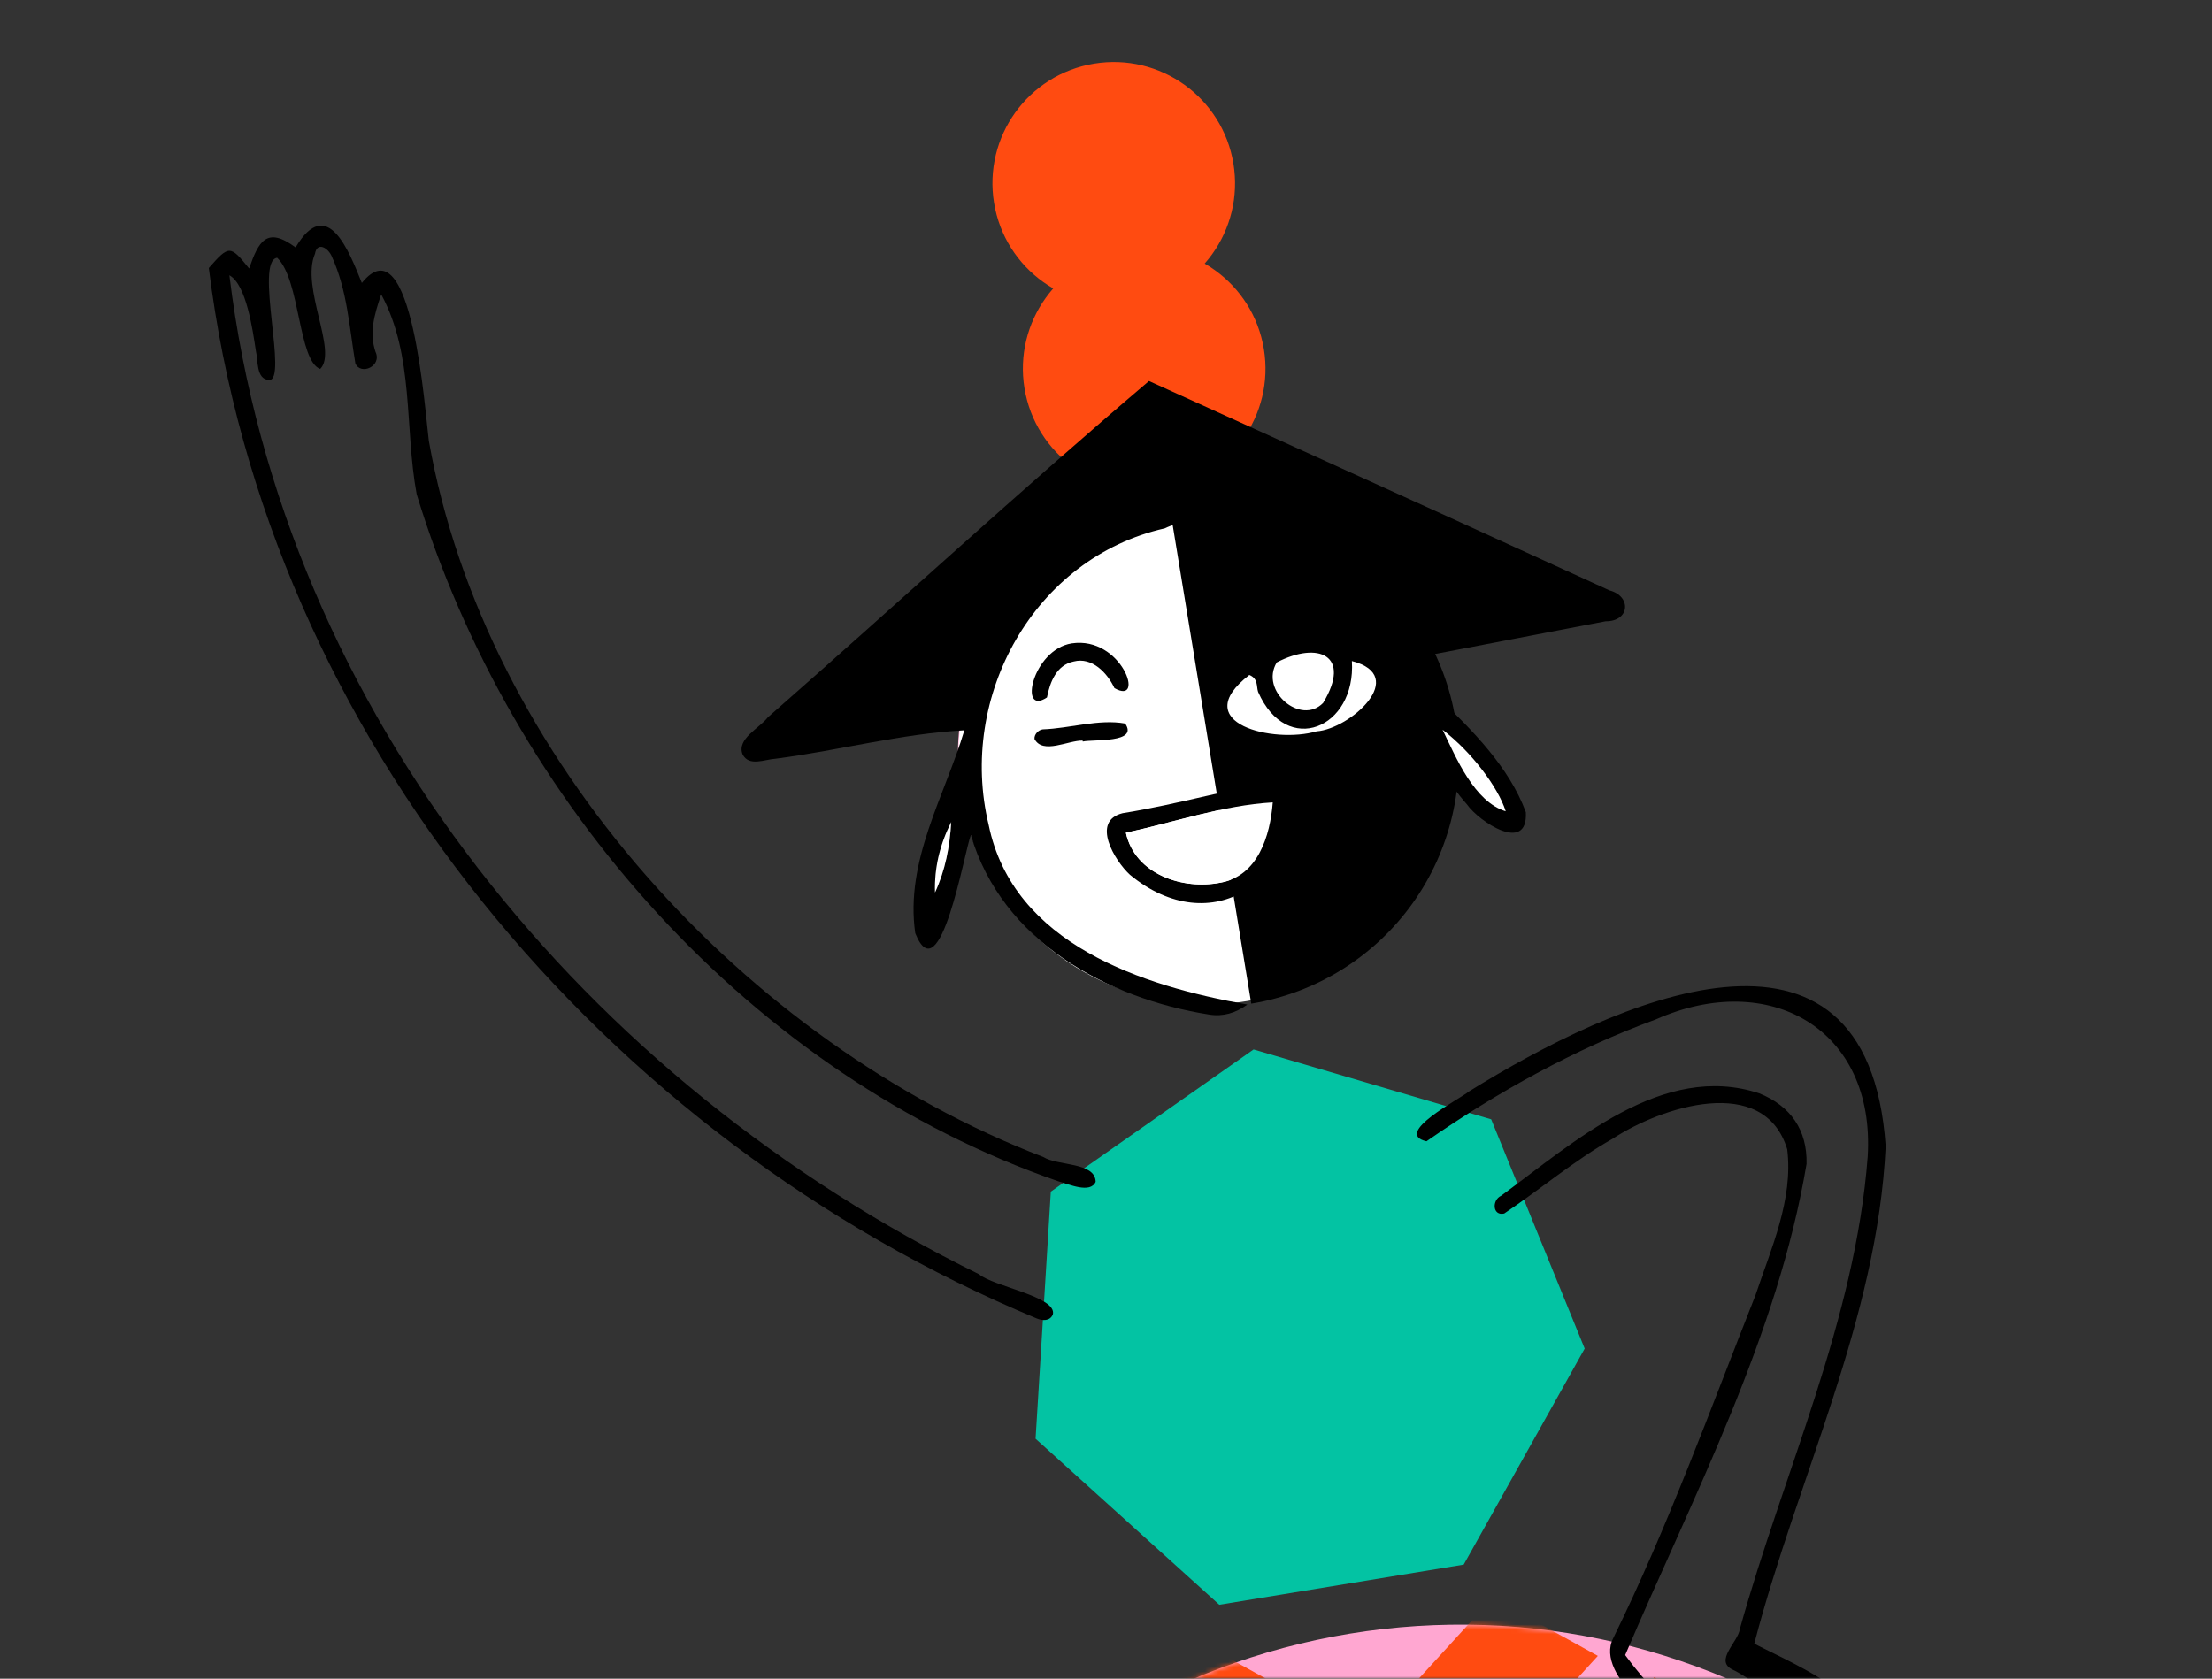 <svg width="469" height="356" viewBox="0 0 469 356" fill="none" xmlns="http://www.w3.org/2000/svg">
<rect x="0" y="0" width="469" height="356" fill="#333333" stroke="none"/>
<mask id="mask0_1676_52104" style="mask-type:alpha" maskUnits="userSpaceOnUse" x="0" y="0" width="469" height="356">
<rect width="469" height="356" fill="#D9D9D9"/>
</mask>
<g mask="url(#mask0_1676_52104)">
<circle cx="255.599" cy="160.135" r="52.496" transform="rotate(-9.325 255.599 160.135)" fill="#FFA7D1"/>
<path d="M261.838 153.605C262.213 152.004 262.899 150.492 263.858 149.157C264.817 147.821 266.03 146.687 267.427 145.82C268.824 144.953 270.379 144.369 272.001 144.103C273.624 143.836 275.283 143.892 276.884 144.267C278.485 144.642 279.997 145.328 281.333 146.287C282.669 147.246 283.803 148.459 284.67 149.856" stroke="#ADE6ED" stroke-width="4.816"/>
<path d="M218.125 160.783C218.499 159.182 219.186 157.67 220.145 156.334C221.104 154.999 222.317 153.865 223.714 152.998C225.111 152.13 226.665 151.547 228.288 151.281C229.911 151.014 231.57 151.07 233.171 151.445C234.772 151.819 236.284 152.506 237.62 153.465C238.955 154.424 240.089 155.637 240.956 157.034" stroke="#ADE6ED" stroke-width="4.816"/>
<path d="M251.576 144.553L247.77 160.885C246.991 164.225 249.856 167.286 253.241 166.73L267.047 164.463" stroke="#ADE6ED" stroke-width="4.816"/>
<path d="M235.702 179.858C234.9 179.99 234.077 179.932 233.304 179.689C232.53 179.446 231.827 179.024 231.252 178.459C230.677 177.895 230.248 177.203 229.999 176.441C229.75 175.678 229.688 174.868 229.819 174.076C229.95 173.284 230.27 172.533 230.753 171.886C231.236 171.238 231.867 170.712 232.595 170.351C233.323 169.99 234.126 169.804 234.94 169.809C235.753 169.814 236.552 170.01 237.272 170.38" stroke="#ADE6ED" stroke-width="4.816"/>
<path d="M235.702 179.859C234.899 179.991 234.139 180.309 233.483 180.787C232.828 181.264 232.297 181.889 231.933 182.607C231.569 183.326 231.383 184.119 231.391 184.921C231.398 185.723 231.599 186.51 231.977 187.219C232.354 187.927 232.898 188.536 233.562 188.996C234.226 189.455 234.993 189.752 235.798 189.861C236.603 189.97 237.424 189.889 238.193 189.624C238.962 189.359 239.657 188.918 240.22 188.338" stroke="#ADE6ED" stroke-width="4.816"/>
<circle cx="255.846" cy="160.362" r="52.635" transform="rotate(-9.325 255.846 160.362)" fill="white"/>
<path d="M248.289 109.241C262.028 106.985 276.1 110.279 287.41 118.399C298.72 126.518 306.341 138.798 308.597 152.537C310.853 166.276 307.559 180.348 299.44 191.658C291.32 202.968 279.04 210.589 265.301 212.845L256.795 161.043L248.289 109.241Z" fill="black"/>
<path d="M265.793 222.561L316.168 237.377L335.992 285.998L310.338 331.812L258.525 340.321L219.567 305.116L222.802 252.708L265.793 222.561Z" fill="#03C3A3"/>
<circle cx="242.596" cy="78.182" r="25.716" transform="rotate(-9.325 242.596 78.182)" fill="#FF4B11"/>
<circle cx="236.142" cy="38.874" r="25.716" transform="rotate(-9.325 236.142 38.874)" fill="#FF4B11"/>
<path d="M166.369 513.293C160.128 475.287 169.241 436.359 191.702 405.071C214.164 373.784 248.134 352.701 286.14 346.46C324.147 340.219 363.075 349.332 394.363 371.793C425.65 394.255 446.733 428.225 452.974 466.231L309.671 489.762L166.369 513.293Z" fill="#FFA7D1"/>
<mask id="mask1_1676_52104" style="mask-type:alpha" maskUnits="userSpaceOnUse" x="164" y="344" width="289" height="170">
<path d="M166.369 513.293C160.128 475.287 169.241 436.359 191.702 405.071C214.164 373.784 248.134 352.701 286.14 346.46C324.147 340.219 363.075 349.332 394.363 371.793C425.65 394.255 446.733 428.225 452.974 466.231L309.671 489.762L166.369 513.293Z" fill="#F5B539"/>
</mask>
<g mask="url(#mask1_1676_52104)">
<path d="M224.017 320.871L246.313 333.205L229.132 352.021L206.837 339.687L224.017 320.871Z" fill="#FF4B11"/>
<path d="M350.784 355.702L373.08 368.036L355.899 386.852L333.604 374.518L350.784 355.702Z" fill="#FF4B11"/>
<path d="M445.246 319.673L467.542 332.007L450.361 350.823L428.066 338.489L445.246 319.673Z" fill="#FF4B11"/>
<path d="M255.493 348.849L277.789 361.183L260.608 379.999L238.313 367.665L255.493 348.849Z" fill="#FF4B11"/>
<path d="M316.49 338.833L338.785 351.166L321.605 369.983L299.309 357.649L316.49 338.833Z" fill="#FF4B11"/>
</g>
<path d="M264.451 213.047C261.991 214.859 259.285 215.634 256.413 215.17C234.629 211.754 212.434 199.504 205.845 177.094C204.447 180.603 199.333 211.058 194.056 197.901C191.854 182.538 200.299 168.857 204.464 154.878C191.101 155.579 177.773 159.194 164.407 160.907C162.088 161.052 158.826 162.636 157.445 159.981C156.146 156.67 161.049 154.437 162.795 152.129C189.817 128.433 216.248 104.069 243.614 80.799C265.408 90.667 287.109 100.541 308.888 110.43C319.678 115.34 330.461 120.269 341.235 125.2C345.96 126.427 345.605 131.796 340.432 131.757C327.953 134.156 315.481 136.544 303.002 138.943C300.091 139.506 299.676 139.395 298.271 136.592C296.761 133.032 293.173 131.372 290.728 128.56C283.509 121.988 275.561 113.73 265.278 113.056C259.123 111.865 253.145 109.047 246.969 112.046C219.246 118.299 203.049 147.701 209.617 174.925C214.8 200.278 242.33 209.129 264.468 213.035L264.451 213.047ZM198.248 189.266C200.415 184.572 201.382 179.537 201.681 174.338C199.329 178.996 198.087 183.915 198.248 189.266Z" fill="black"/>
<path d="M80.821 62.436C79.263 66.982 78.29 70.609 79.607 74.598C81.074 77.665 76.437 79.683 75.343 77.047C74.063 69.423 73.638 61.602 70.376 54.446C69.596 52.514 67.222 51.174 66.779 53.827C63.717 60.944 71.664 74.485 67.889 78.242C63.221 76.561 63.661 59.281 58.766 54.661C53.893 55.357 61.178 81.026 56.994 80.57C54.256 80.405 54.755 76.364 54.25 74.387C53.598 70.128 52.256 60.341 48.636 58.375C60.024 151.654 124.612 229.498 207.577 270.23C210.581 272.826 224.127 274.968 223.236 278.743C222.646 280.21 220.988 280.123 219.747 279.58C128.226 241.444 56.583 156.519 44.275 56.832C48.564 51.951 48.811 51.958 52.82 56.932C54.826 51.206 56.515 47.915 62.675 52.469C69.403 41.159 74.029 53.345 76.719 60C87.403 46.783 90.141 87.676 90.921 93.464C102.825 160.719 158.159 221.154 221.234 245.383C224.276 247.284 232.209 246.416 232.305 250.624C231.191 253.217 226.585 251.11 224.392 250.525C159.267 227.956 108.267 170.163 88.349 104.829C85.724 90.745 87.894 75.487 80.816 62.408L80.821 62.436Z" fill="black"/>
<path d="M344.574 350.991C349.094 357.176 354.379 362.441 360.481 367.279C361.457 363.792 356.736 363.622 357.684 360.424C358.855 358.238 361.472 360.605 362.962 361.277C369.315 364.997 376.219 367.123 383.259 368.528C385.728 365.959 370.205 355.287 367.394 354.105C363.381 352.212 368.503 348.262 368.881 345.498C378.146 312.197 393.362 280.045 396 245.262C397.642 218.108 375.06 205.572 351.111 216.176C333.766 222.53 317.548 231.553 302.448 242.036C295.224 240.378 309.509 233.099 311.477 231.453C341.894 212.558 395.958 187.55 399.814 243.067C398.06 279.84 381.116 313.372 371.953 348.565C376.383 351.041 401.223 361.449 392.368 367.457C390.955 367.944 390.003 368.356 389.644 369.965C383.607 375.416 374.458 369.397 367.739 367.939C366.524 368.649 367.337 369.46 367.402 370.196C368.06 375.588 362.419 373.33 359.856 371.407C354.334 366.597 337.865 355.57 342.056 347.389C353.628 323.82 362.552 299.08 372.204 274.684C375.516 264.775 380.244 254.398 378.939 243.745C374.032 227.551 352.161 234.761 341.889 241.513C333.766 246.116 326.64 252.181 318.931 257.35C316.44 257.938 316.281 254.497 318.284 253.582C333.685 242.284 352.553 225.124 373.012 231.866C379.669 234.563 383.203 239.633 383.035 246.833C376.898 283.372 359.076 317.02 344.576 351L344.574 350.991ZM388.331 363.065C384.265 359.008 382.885 358.138 378.305 356.934C381.842 359.377 383.412 362.842 388.331 363.065Z" fill="black"/>
<path d="M296.004 142.455C294.863 159.604 270.25 164.496 258.619 155.095C246.691 140.375 285.731 125.62 296.004 142.455ZM286.63 140.186C287.529 154.458 272.784 160.603 266.733 146.703C266.353 145.537 266.796 143.924 264.88 143.124C251.556 153.439 270.207 157.737 279.131 155.081C286.219 154.588 298.859 143.337 286.629 140.176L286.63 140.186ZM270.705 140.466C267.037 146.483 275.776 153.922 280.524 149.069C286.652 138.935 279.469 135.918 270.705 140.466Z" fill="black"/>
<path d="M273.568 165.265C276.092 187.02 256.807 199.74 239.566 185.505C236.341 182.547 231.248 174.132 238.018 172.454C250.213 170.508 261.211 167.086 273.568 165.265ZM269.86 170.174C259.203 170.789 249.119 174.373 238.718 176.601C240.649 185.488 250.863 188.79 258.816 187.182C266.681 185.787 269.302 177.305 269.86 170.174Z" fill="black"/>
<path d="M304.992 147.953C312.217 154.912 319.993 162.697 323.515 172.24C324.003 181.137 313.591 174.266 311.021 170.578C306.951 165.982 303.998 160.656 301.488 155.086C299.28 151.073 300.873 149.385 304.992 147.953ZM305.865 154.764C308.753 160.791 312.619 170.013 319.244 172.053C317.656 166.984 311.972 159.46 305.865 154.764Z" fill="black"/>
<path d="M227.213 136.448C237.904 134.834 242.942 149.75 236.288 145.929C234.773 142.681 231.523 139.284 227.655 140.287C224.036 141.024 222.636 144.58 221.984 147.909C215.917 151.976 218.849 137.793 227.223 136.446L227.213 136.448Z" fill="black"/>
<path d="M229.529 157.055C226.496 156.987 221.117 160.062 219.339 156.716C219.257 155.756 220.148 154.797 221.092 154.68C226.84 154.483 232.974 152.436 238.561 153.446C241.45 157.64 231.822 156.755 229.572 157.256C229.561 157.192 229.551 157.128 229.539 157.054L229.529 157.055Z" fill="black"/>
<path d="M198.248 189.265C198.087 183.915 199.327 178.986 201.681 174.338C201.391 179.536 200.416 184.581 198.248 189.265Z" fill="white"/>
<path d="M286.641 140.194C298.862 143.356 286.23 154.606 279.143 155.098C270.228 157.753 251.559 153.457 264.891 143.141C266.808 143.942 266.364 145.555 266.745 146.721C272.805 160.618 287.538 154.457 286.633 140.204L286.641 140.194Z" fill="white"/>
<path d="M270.715 140.474C279.498 135.923 286.654 138.953 280.534 149.077C275.787 153.929 267.047 146.491 270.715 140.474Z" fill="white"/>
<path d="M269.858 170.164C269.31 177.294 266.679 185.777 258.814 187.173C250.861 188.781 240.647 185.478 238.716 176.591C249.118 174.373 259.203 170.789 269.858 170.164Z" fill="white"/>
<path d="M305.863 154.755C311.979 159.449 317.654 166.975 319.242 172.043C312.617 170.003 308.752 160.791 305.863 154.755Z" fill="white"/>
</g>
</svg>
